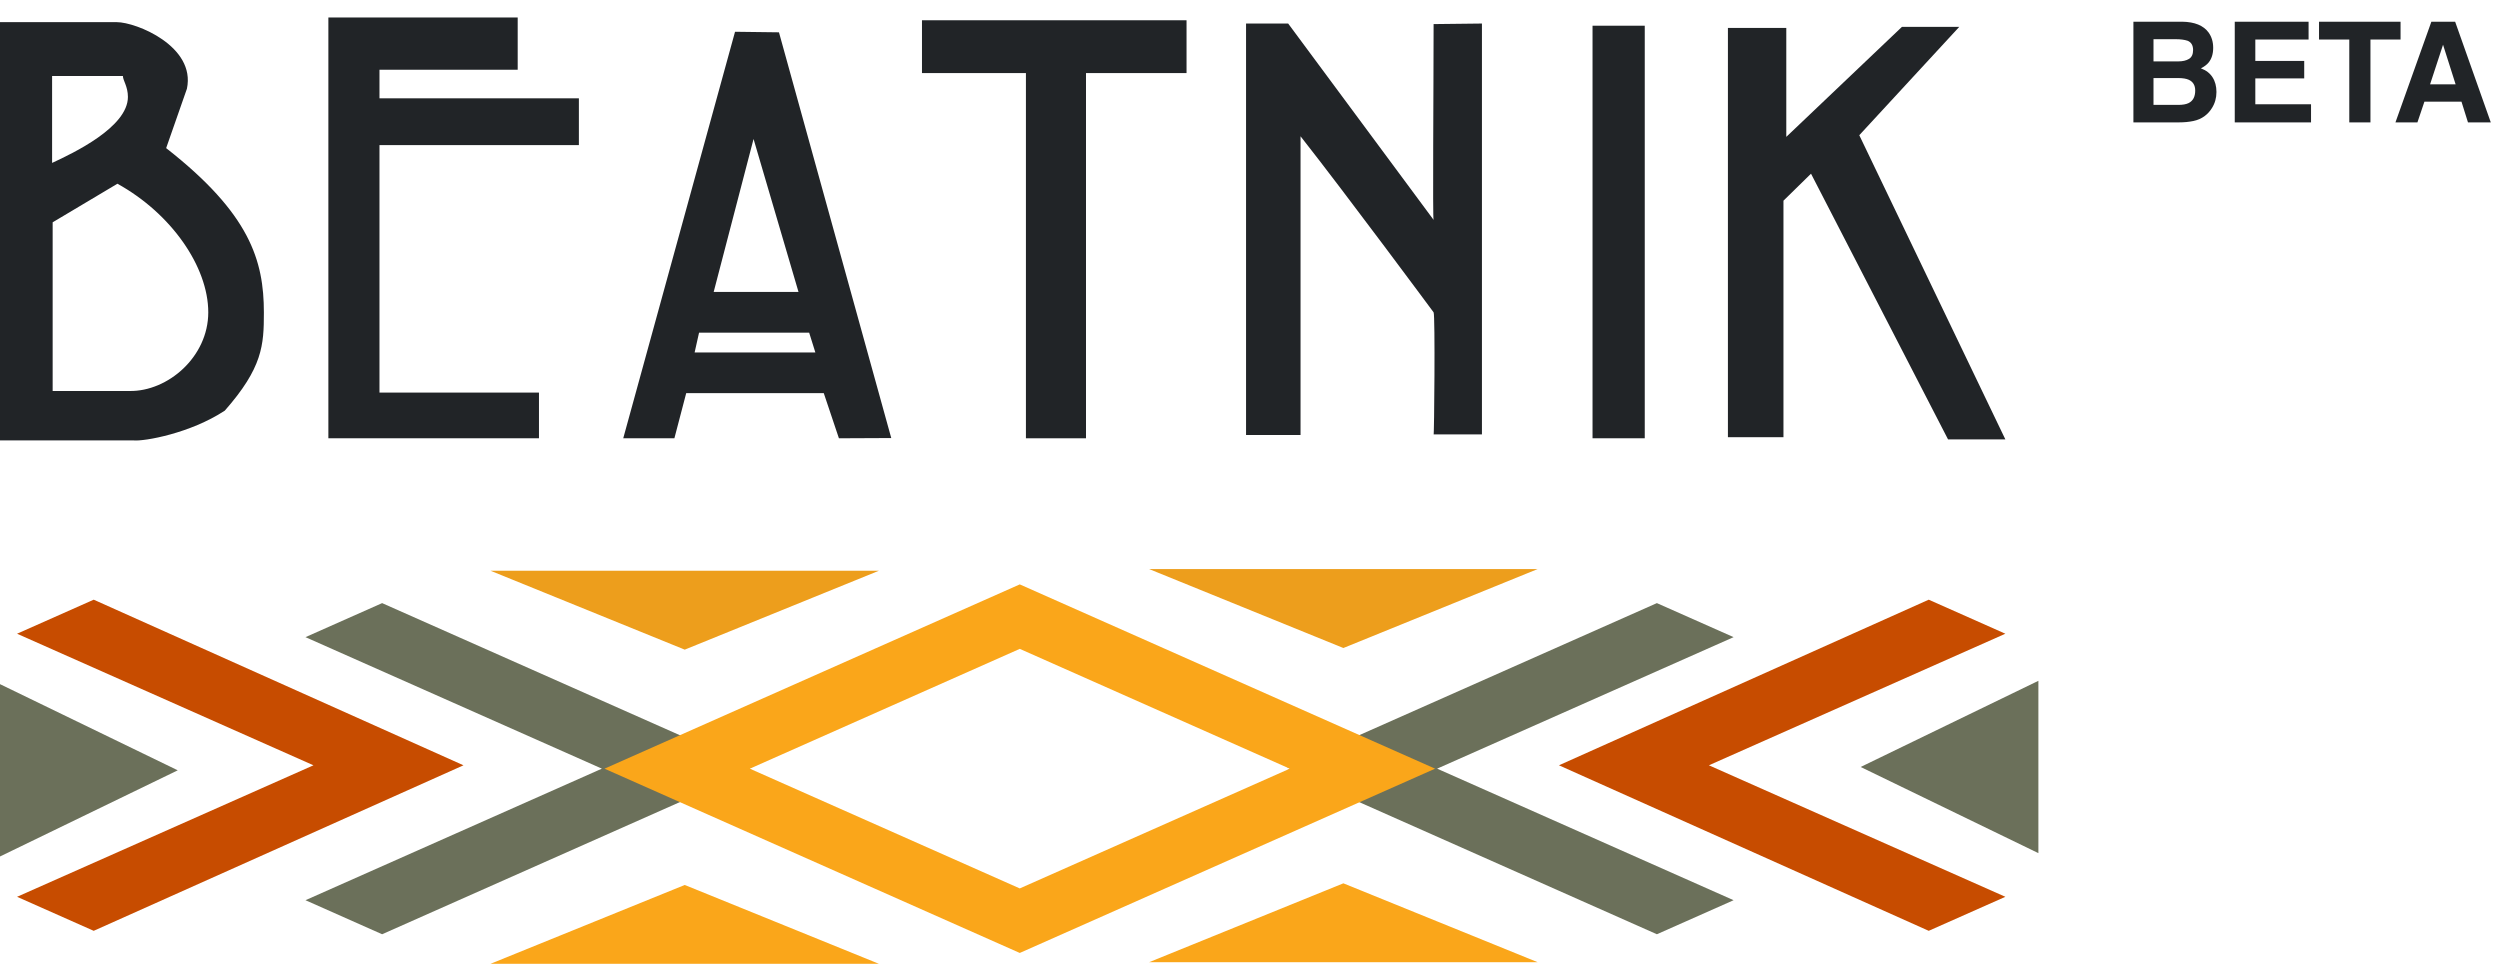 <svg width="143" height="56" viewBox="0 0 143 56" fill="none" xmlns="http://www.w3.org/2000/svg">
<path d="M12.85 23.493C10.889 24.784 8.258 25.252 7.647 25.192H0L0 1.267L6.674 1.267C7.798 1.267 11.205 2.652 10.692 5.075L9.504 8.472C14.289 12.217 15.094 14.893 15.094 17.881C15.094 19.738 15.029 21.025 12.842 23.507L12.85 23.493ZM7.03 4.347L2.98 4.347L2.98 9.319C4.201 8.753 7.317 7.273 7.317 5.543C7.317 4.945 7.03 4.601 7.03 4.347ZM6.707 10.515L3.012 12.716L3.012 22.365H7.414C9.6 22.396 11.913 20.413 11.913 17.867C11.913 15.255 9.791 12.203 6.707 10.504" fill="#212427"/>
<path d="M18.783 1L29.612 1V3.989L21.706 3.989V5.624L33.112 5.624V8.3L21.706 8.3L21.706 22.456L30.829 22.456V25.069L18.783 25.069L18.783 1Z" fill="#212427"/>
<path d="M47.986 25.07L47.12 22.489L39.251 22.489L38.575 25.07H35.649L42.044 1.817L44.557 1.849L50.98 25.056L47.986 25.07ZM46.284 19.029H39.986L39.732 20.162H46.639L46.284 19.029ZM43.103 7.95L40.823 16.698H45.674L43.103 7.95Z" fill="#212427"/>
<path d="M52.737 1.159L67.87 1.159V4.18H62.119V25.07H58.683V4.18L52.737 4.18V1.159Z" fill="#212427"/>
<path d="M82.002 24.849C82.035 25.039 82.099 17.989 82.002 17.866C82.002 17.866 77.058 11.185 74.391 7.795V24.881H71.274V1.346L73.683 1.346L82.002 12.577C81.941 12.577 82.002 5.123 82.002 1.378L84.767 1.346V24.849L82.002 24.849Z" fill="#212427"/>
<path d="M94.08 1.471L91.093 1.471V25.069H94.08V1.471Z" fill="#212427"/>
<path d="M111.428 25.133L103.59 9.935L102.014 11.479V25.006H98.837V1.598L102.176 1.598V7.829L108.793 1.535L112.071 1.535L106.351 7.734L114.706 25.133H111.428Z" fill="#212427"/>
<path d="M106.429 43.871L116.596 48.8L116.596 38.942L106.429 43.871Z" fill="#6B705A"/>
<path d="M76.841 50.526L65.733 55.036L87.949 55.036L76.841 50.526Z" fill="#FAA61A"/>
<path d="M39.167 50.62L28.056 55.13L50.275 55.13L39.167 50.62Z" fill="#FAA61A"/>
<path d="M39.167 37.16L50.275 32.646L28.056 32.646L39.167 37.16Z" fill="#ED9E1C"/>
<path d="M76.841 37.066L87.949 32.552L65.733 32.552L76.841 37.066Z" fill="#ED9E1C"/>
<path d="M10.167 44.062L0 48.991L0 39.133L10.167 44.062Z" fill="#6B705A"/>
<path d="M94.774 34.498L73.623 43.882L73.815 43.967L73.623 44.051L94.774 53.439L99.162 51.492L82.204 43.967L99.162 36.445L94.774 34.498Z" fill="#6B705A"/>
<path d="M110.323 34.302L89.172 43.775L89.36 43.775L89.172 43.775L110.323 53.243L114.707 51.297L97.749 43.775L114.707 36.249L110.323 34.302Z" fill="#C74C00"/>
<path d="M5.36 34.302L26.511 43.775L26.32 43.775L26.511 43.775L5.36 53.243L0.976 51.297L17.93 43.775L0.976 36.249L5.36 34.302Z" fill="#C74C00"/>
<path d="M21.857 34.498L43.008 43.882L42.82 43.967L43.008 44.051L21.857 53.439L17.473 51.492L34.427 43.967L17.473 36.445L21.857 34.498Z" fill="#6B705A"/>
<path d="M58.331 33.427L82.088 43.968L58.331 54.509L34.577 43.968L58.331 33.427ZM73.774 43.968L58.331 37.115L42.891 43.968L58.331 50.818L73.774 43.968Z" fill="#FAA61A"/>
<path d="M123.18 2.242V3.512H124.594C124.846 3.512 125.051 3.465 125.207 3.371C125.366 3.275 125.445 3.105 125.445 2.863C125.445 2.595 125.341 2.418 125.133 2.332C124.953 2.272 124.724 2.242 124.445 2.242H123.18ZM123.18 4.465V6L124.594 6C124.846 6 125.043 5.966 125.184 5.898C125.439 5.773 125.566 5.534 125.566 5.18C125.566 4.88 125.443 4.674 125.195 4.562C125.057 4.5 124.863 4.467 124.613 4.465L123.18 4.465ZM124.828 1.242C125.534 1.253 126.034 1.457 126.328 1.855C126.505 2.1 126.594 2.393 126.594 2.734C126.594 3.086 126.505 3.368 126.328 3.582C126.229 3.702 126.083 3.811 125.891 3.91C126.185 4.017 126.406 4.186 126.555 4.418C126.706 4.65 126.781 4.931 126.781 5.262C126.781 5.603 126.695 5.909 126.523 6.18C126.414 6.359 126.277 6.51 126.113 6.633C125.928 6.773 125.71 6.87 125.457 6.922C125.207 6.974 124.935 7 124.641 7L122.031 7V1.242L124.828 1.242ZM132.051 2.262L129.004 2.262V3.484L131.801 3.484V4.484L129.004 4.484V5.965L132.191 5.965V7L127.828 7V1.242L132.051 1.242V2.262ZM137.312 1.242V2.262L135.59 2.262V7L134.379 7V2.262L132.648 2.262V1.242L137.312 1.242ZM139 4.824L140.461 4.824L139.742 2.559L139 4.824ZM139.074 1.242L140.434 1.242L142.473 7H141.168L140.797 5.816L138.676 5.816L138.277 7H137.02L139.074 1.242Z" fill="#212427"/>
</svg>
